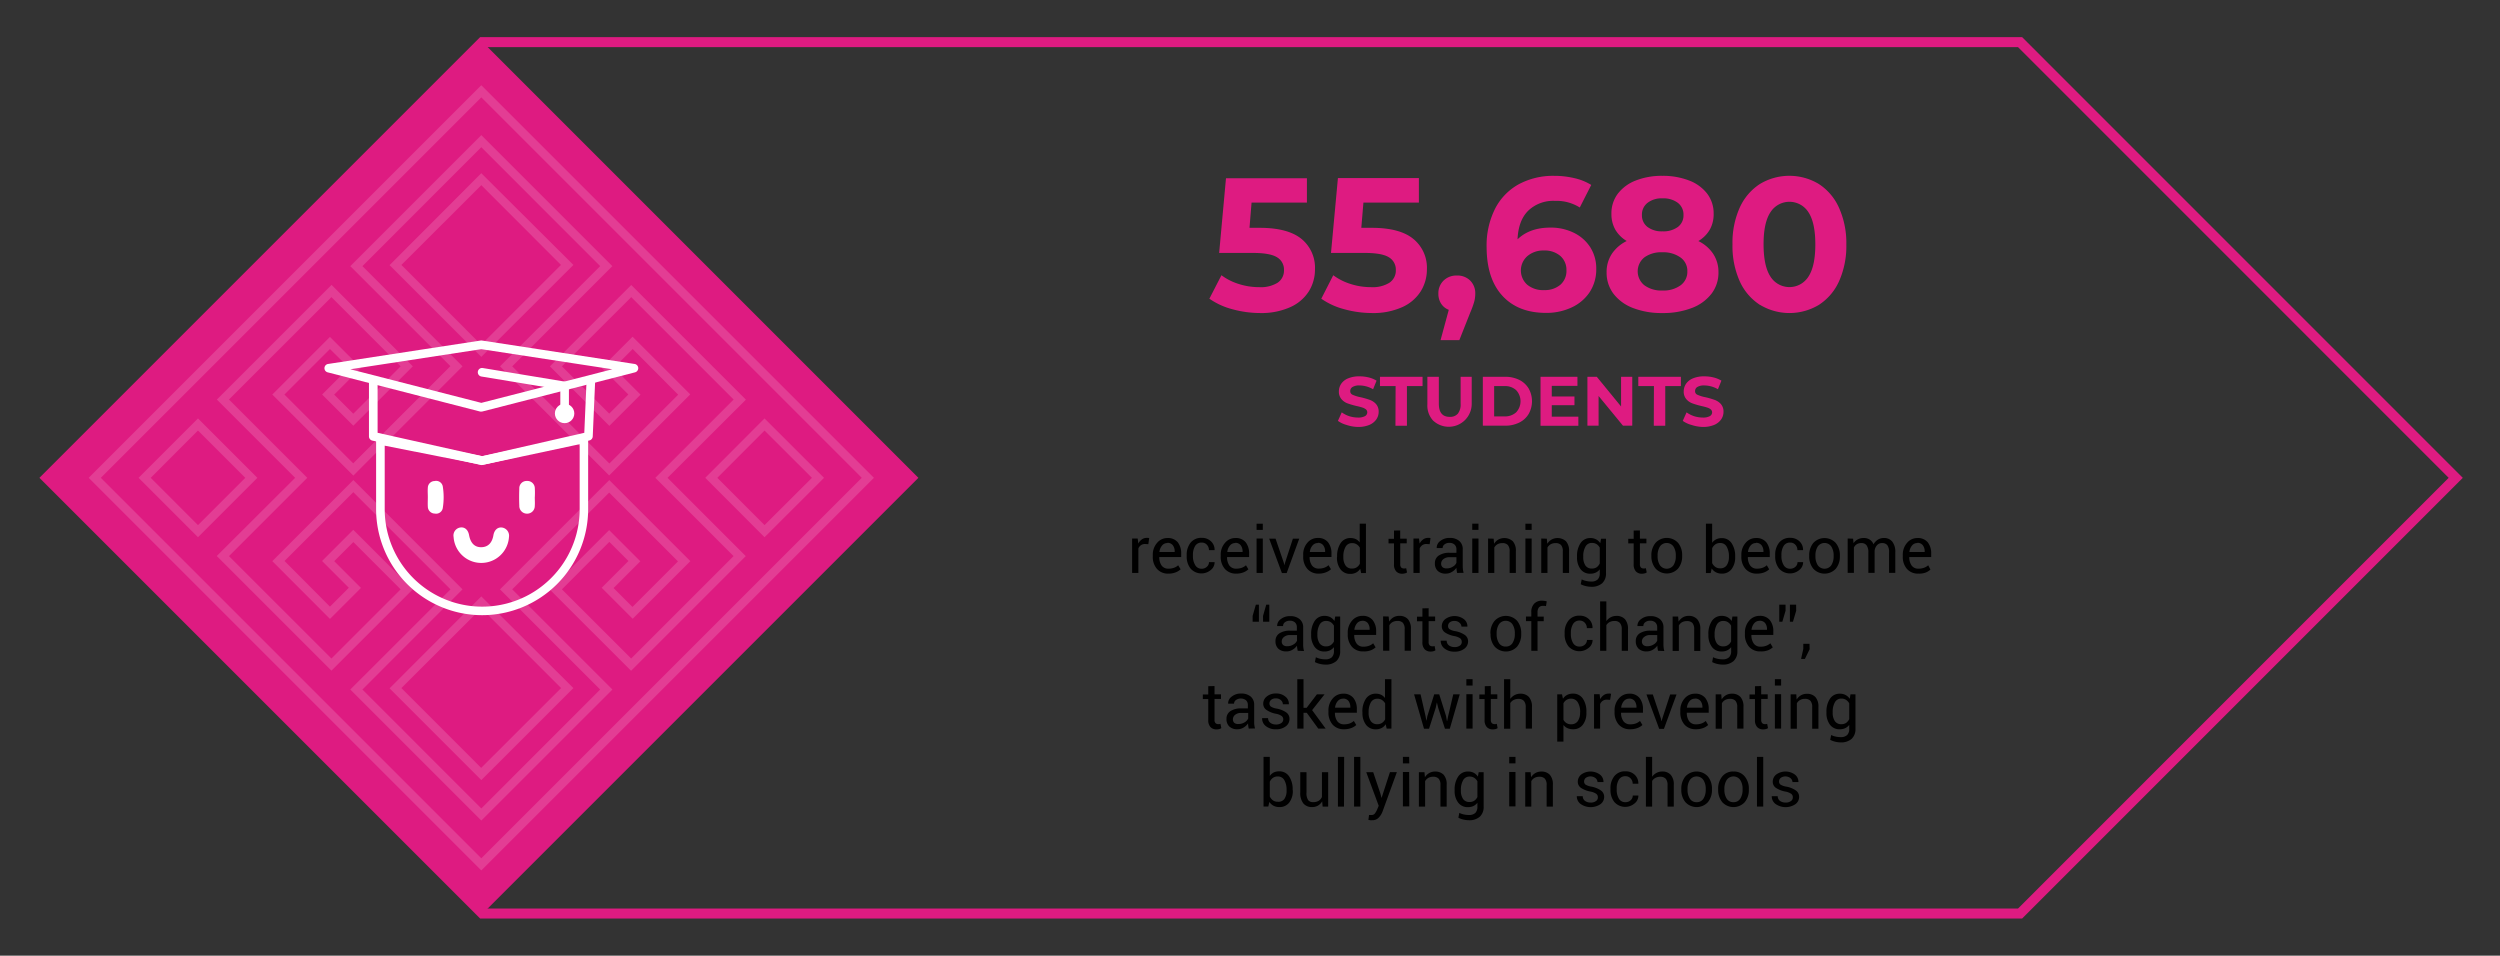<svg id="Layer_1" data-name="Layer 1" xmlns="http://www.w3.org/2000/svg" viewBox="0 0 654 250"><rect x="0" y="0" width="654" height="250" fill="#333333" stroke="none"/><defs><style>.cls-1{fill:none;stroke:#de1b81;stroke-miterlimit:10;stroke-width:2.61px;}.cls-2{fill:#de1b81;}.cls-3{opacity:0.15;}.cls-4{fill:#fff;}</style></defs><polygon class="cls-1" points="12.16 125 126.14 238.98 528.45 238.98 642.42 125 528.45 11.02 126.14 11.02 12.16 125"/><path class="cls-2" d="M352.24,111.16A7,7,0,0,1,350,110.1l1-2.23a7.11,7.11,0,0,0,1.95,1,7.47,7.47,0,0,0,2.27.36,3.6,3.6,0,0,0,1.86-.37,1.14,1.14,0,0,0,.6-1,1,1,0,0,0-.35-.76,2.7,2.7,0,0,0-.91-.48c-.38-.12-.88-.26-1.51-.4a21.06,21.06,0,0,1-2.4-.7,3.83,3.83,0,0,1-1.59-1.11,3,3,0,0,1-.67-2,3.6,3.6,0,0,1,.6-2,4,4,0,0,1,1.82-1.43,7.48,7.48,0,0,1,3-.53,10.09,10.09,0,0,1,2.39.29,7.46,7.46,0,0,1,2.05.84l-.91,2.25a7.19,7.19,0,0,0-3.55-1,3.32,3.32,0,0,0-1.84.41,1.23,1.23,0,0,0-.59,1.06,1,1,0,0,0,.69,1,9.67,9.67,0,0,0,2.09.63,20.82,20.82,0,0,1,2.39.7,4,4,0,0,1,1.6,1.09,3,3,0,0,1,.67,2,3.48,3.48,0,0,1-.62,2,4.16,4.16,0,0,1-1.83,1.44,7.56,7.56,0,0,1-3,.53A10.23,10.23,0,0,1,352.24,111.16Z"/><path class="cls-2" d="M365.09,101H361V98.57h11.14V101h-4.09v10.38h-3Z"/><path class="cls-2" d="M374.93,110.06a5.82,5.82,0,0,1-1.53-4.33V98.57h3v7.05q0,3.43,2.85,3.43a2.64,2.64,0,0,0,2.12-.83,3.85,3.85,0,0,0,.73-2.6V98.57H385v7.16a6,6,0,0,1-10.06,4.33Z"/><path class="cls-2" d="M387.91,98.57h5.81a8.16,8.16,0,0,1,3.68.79,5.93,5.93,0,0,1,2.48,2.24,6.79,6.79,0,0,1,0,6.72,5.86,5.86,0,0,1-2.48,2.24,8.17,8.17,0,0,1-3.68.8h-5.81Zm5.66,10.36a4.31,4.31,0,0,0,3.06-1.07,4.25,4.25,0,0,0,0-5.79,4.26,4.26,0,0,0-3.06-1.07h-2.7v7.93Z"/><path class="cls-2" d="M412.9,109v2.38H403V98.57h9.66v2.37h-6.72v2.78h5.94V106h-5.94v3Z"/><path class="cls-2" d="M427,98.57v12.79h-2.43l-6.38-7.77v7.77h-2.92V98.57h2.45l6.35,7.76V98.57Z"/><path class="cls-2" d="M432.67,101h-4.09V98.57h11.14V101h-4.09v10.38h-3Z"/><path class="cls-2" d="M442.49,111.16a7,7,0,0,1-2.28-1.06l1-2.23a7.11,7.11,0,0,0,1.95,1,7.47,7.47,0,0,0,2.27.36,3.6,3.6,0,0,0,1.86-.37,1.14,1.14,0,0,0,.6-1,1,1,0,0,0-.35-.76,2.7,2.7,0,0,0-.91-.48c-.38-.12-.88-.26-1.51-.4a20.23,20.23,0,0,1-2.39-.7,3.8,3.8,0,0,1-1.6-1.11,3,3,0,0,1-.67-2,3.6,3.6,0,0,1,.6-2,4,4,0,0,1,1.82-1.43,7.48,7.48,0,0,1,3-.53,10.09,10.09,0,0,1,2.39.29,7.46,7.46,0,0,1,2.05.84l-.91,2.25a7.19,7.19,0,0,0-3.55-1,3.32,3.32,0,0,0-1.84.41,1.23,1.23,0,0,0-.59,1.06,1,1,0,0,0,.69,1,9.67,9.67,0,0,0,2.09.63,20.82,20.82,0,0,1,2.39.7,4,4,0,0,1,1.6,1.09,3,3,0,0,1,.67,2,3.48,3.48,0,0,1-.62,2,4.16,4.16,0,0,1-1.83,1.44,7.56,7.56,0,0,1-3,.53A10.23,10.23,0,0,1,442.49,111.16Z"/><path class="cls-2" d="M340.53,62.55A9.72,9.72,0,0,1,344,70.39a10.87,10.87,0,0,1-1.58,5.78,11.1,11.1,0,0,1-4.84,4.16,18.39,18.39,0,0,1-8,1.56,27.46,27.46,0,0,1-7.21-1,18.83,18.83,0,0,1-6-2.75L319.53,72a15,15,0,0,0,4.56,2.3,17.32,17.32,0,0,0,5.31.82A8.36,8.36,0,0,0,334.16,74a3.81,3.81,0,0,0,1.73-3.32,3.72,3.72,0,0,0-1.81-3.37q-1.81-1.14-6.27-1.14h-8.88l1.79-19.54h21.17V53H327.41l-.54,6.6h2.82Q337,59.63,340.53,62.55Z"/><path class="cls-2" d="M369.79,62.55a9.72,9.72,0,0,1,3.49,7.84,10.88,10.88,0,0,1-1.59,5.78,11.07,11.07,0,0,1-4.83,4.16,18.45,18.45,0,0,1-8,1.56,27.41,27.41,0,0,1-7.21-1,18.64,18.64,0,0,1-6-2.75L348.78,72a15.22,15.22,0,0,0,4.57,2.3,17.21,17.21,0,0,0,5.3.82A8.32,8.32,0,0,0,363.41,74a3.8,3.8,0,0,0,1.74-3.32,3.74,3.74,0,0,0-1.81-3.37q-1.81-1.14-6.28-1.14h-8.87L350,46.59h21.18V53H356.67l-.55,6.6H359Q366.29,59.63,369.79,62.55Z"/><path class="cls-2" d="M384.59,73.39a4.64,4.64,0,0,1,1.34,3.45,8.39,8.39,0,0,1-.25,2,23.88,23.88,0,0,1-1.09,3l-2.83,7.14h-4.91L379,81.05a4.13,4.13,0,0,1-2-1.61,4.68,4.68,0,0,1-.72-2.6,4.59,4.59,0,0,1,1.37-3.45,4.75,4.75,0,0,1,3.45-1.31A4.68,4.68,0,0,1,384.59,73.39Z"/><path class="cls-2" d="M411.66,60.87A10.61,10.61,0,0,1,416,64.66a10.3,10.3,0,0,1,1.58,5.68,10.85,10.85,0,0,1-1.73,6.1,11.35,11.35,0,0,1-4.74,4,15.48,15.48,0,0,1-6.67,1.41q-7.29,0-11.4-4.46T388.9,64.69a21.33,21.33,0,0,1,2.23-10.12,15.21,15.21,0,0,1,6.23-6.4A19,19,0,0,1,406.6,46a22.62,22.62,0,0,1,5.33.62,14.37,14.37,0,0,1,4.34,1.76l-3,5.9a11.46,11.46,0,0,0-6.5-1.73,9.45,9.45,0,0,0-7,2.58c-1.72,1.72-2.64,4.21-2.78,7.48,2.05-2,4.91-3.07,8.58-3.07A13.57,13.57,0,0,1,411.66,60.87Zm-3.49,13.64a4.75,4.75,0,0,0,1.61-3.77,4.82,4.82,0,0,0-1.61-3.8,6.3,6.3,0,0,0-4.29-1.41A6.38,6.38,0,0,0,399.56,67a5,5,0,0,0-.05,7.47A6.52,6.52,0,0,0,404,75.89,6.24,6.24,0,0,0,408.17,74.51Z"/><path class="cls-2" d="M448.18,66.42a8.6,8.6,0,0,1,1.37,4.81,9,9,0,0,1-1.84,5.63,11.68,11.68,0,0,1-5.15,3.72,20.76,20.76,0,0,1-7.69,1.31,20.52,20.52,0,0,1-7.66-1.31,11.55,11.55,0,0,1-5.11-3.72,9.07,9.07,0,0,1-1.81-5.63,8.59,8.59,0,0,1,1.36-4.81,9.88,9.88,0,0,1,3.9-3.37,8.47,8.47,0,0,1-3-3,8.21,8.21,0,0,1-1-4.14,8.45,8.45,0,0,1,1.69-5.26,10.76,10.76,0,0,1,4.71-3.44A18.48,18.48,0,0,1,434.87,46a18.91,18.91,0,0,1,7,1.22,10.77,10.77,0,0,1,4.73,3.44,8.51,8.51,0,0,1,1.69,5.26,8.21,8.21,0,0,1-1,4.14,8.38,8.38,0,0,1-3,3A9.8,9.8,0,0,1,448.18,66.42Zm-8.53,8.21A4.35,4.35,0,0,0,441.41,71a4.29,4.29,0,0,0-1.76-3.62A7.65,7.65,0,0,0,434.87,66a7.47,7.47,0,0,0-4.71,1.34,4.68,4.68,0,0,0,0,7.28A7.47,7.47,0,0,0,434.87,76,7.59,7.59,0,0,0,439.65,74.63ZM431,53.06a3.86,3.86,0,0,0-1.47,3.2A3.76,3.76,0,0,0,431,59.38a6.16,6.16,0,0,0,3.92,1.14,6.39,6.39,0,0,0,4-1.14,3.72,3.72,0,0,0,1.48-3.12,3.84,3.84,0,0,0-1.48-3.2,6.27,6.27,0,0,0-4-1.17A6,6,0,0,0,431,53.06Z"/><path class="cls-2" d="M460.41,79.76a14.37,14.37,0,0,1-5.29-6.17,22.48,22.48,0,0,1-1.9-9.65,22.43,22.43,0,0,1,1.9-9.64,14.4,14.4,0,0,1,5.29-6.18,14.93,14.93,0,0,1,15.37,0,14.31,14.31,0,0,1,5.28,6.18A22.43,22.43,0,0,1,483,63.94a22.48,22.48,0,0,1-1.91,9.65,14.28,14.28,0,0,1-5.28,6.17,14.93,14.93,0,0,1-15.37,0Zm12.67-7.39c1.2-1.81,1.81-4.62,1.81-8.43s-.61-6.61-1.81-8.43a5.88,5.88,0,0,0-9.92,0q-1.82,2.73-1.81,8.43t1.81,8.43a5.87,5.87,0,0,0,9.92,0Z"/><path d="M300.4,142.36l-.83-.05a1.82,1.82,0,0,0-1.09.31,1.9,1.9,0,0,0-.68.86v6.4h-1.64v-9h1.46l.16,1.31a3.07,3.07,0,0,1,.94-1.09,2.19,2.19,0,0,1,1.29-.39,2.07,2.07,0,0,1,.35,0l.27.06Z"/><path d="M305.66,150.06a3.8,3.8,0,0,1-3-1.24,4.7,4.7,0,0,1-1.09-3.25v-.36a4.65,4.65,0,0,1,1.12-3.19,3.47,3.47,0,0,1,2.72-1.27,3.28,3.28,0,0,1,2.7,1.12,4.68,4.68,0,0,1,.89,3v.86h-5.73l0,0a3.75,3.75,0,0,0,.59,2.19,2.1,2.1,0,0,0,1.83.84,4,4,0,0,0,1.45-.24,3,3,0,0,0,1.07-.65l.64,1.06a4,4,0,0,1-1.27.79A5,5,0,0,1,305.66,150.06Zm-.26-8a1.76,1.76,0,0,0-1.41.66,3.12,3.12,0,0,0-.69,1.68l0,0h4v-.13a2.59,2.59,0,0,0-.48-1.61A1.72,1.72,0,0,0,305.4,142Z"/><path d="M314.39,148.78a1.91,1.91,0,0,0,1.31-.5,1.58,1.58,0,0,0,.57-1.23h1.47l0,0a2.58,2.58,0,0,1-1,2.06,3.79,3.79,0,0,1-5.3-.39,5,5,0,0,1-1-3.2v-.34a5,5,0,0,1,1-3.19,3.53,3.53,0,0,1,2.92-1.29,3.37,3.37,0,0,1,2.45.93,3,3,0,0,1,.93,2.28l0,0h-1.48a2,2,0,0,0-.54-1.4,1.75,1.75,0,0,0-1.34-.57,1.9,1.9,0,0,0-1.76.93,4.42,4.42,0,0,0-.55,2.26v.34a4.38,4.38,0,0,0,.55,2.28A1.87,1.87,0,0,0,314.39,148.78Z"/><path d="M323.42,150.06a3.83,3.83,0,0,1-3-1.24,4.74,4.74,0,0,1-1.08-3.25v-.36a4.6,4.6,0,0,1,1.12-3.19,3.47,3.47,0,0,1,2.72-1.27,3.28,3.28,0,0,1,2.7,1.12,4.68,4.68,0,0,1,.89,3v.86H321l0,0a3.75,3.75,0,0,0,.59,2.19,2.1,2.1,0,0,0,1.83.84,4,4,0,0,0,1.45-.24,3,3,0,0,0,1.07-.65l.64,1.06a4,4,0,0,1-1.27.79A5,5,0,0,1,323.42,150.06Zm-.26-8a1.76,1.76,0,0,0-1.41.66,3.12,3.12,0,0,0-.69,1.68l0,0h4v-.13a2.59,2.59,0,0,0-.48-1.61A1.72,1.72,0,0,0,323.16,142Z"/><path d="M330.35,138.62h-1.63V137h1.63Zm0,11.26h-1.63v-9h1.63Z"/><path d="M335.85,147.24l.14.63H336l.16-.63,2.06-6.32h1.66l-3.29,9h-1.24l-3.33-9h1.67Z"/><path d="M345,150.06a3.81,3.81,0,0,1-3-1.24,4.74,4.74,0,0,1-1.08-3.25v-.36A4.6,4.6,0,0,1,342,142a3.47,3.47,0,0,1,2.72-1.27,3.26,3.26,0,0,1,2.69,1.12,4.62,4.62,0,0,1,.9,3v.86H342.6l0,0a3.68,3.68,0,0,0,.59,2.19,2.09,2.09,0,0,0,1.82.84,4.06,4.06,0,0,0,1.46-.24,3.14,3.14,0,0,0,1.07-.65l.64,1.06a4,4,0,0,1-1.27.79A5.1,5.1,0,0,1,345,150.06Zm-.25-8a1.76,1.76,0,0,0-1.41.66,3,3,0,0,0-.69,1.68l0,0h4v-.13a2.59,2.59,0,0,0-.48-1.61A1.72,1.72,0,0,0,344.74,142Z"/><path d="M349.79,145.57a6,6,0,0,1,.92-3.49,3,3,0,0,1,2.59-1.33,3.27,3.27,0,0,1,1.4.29,3,3,0,0,1,1,.85V137h1.63v12.92h-1.25l-.25-1.13a2.86,2.86,0,0,1-1.08,1,3.16,3.16,0,0,1-1.5.34,3.08,3.08,0,0,1-2.57-1.19,5,5,0,0,1-.93-3.13Zm1.63.17a3.77,3.77,0,0,0,.56,2.17,1.92,1.92,0,0,0,1.72.82,2.19,2.19,0,0,0,1.23-.33,2.47,2.47,0,0,0,.81-.93v-4.18a2.4,2.4,0,0,0-.82-.88,2.11,2.11,0,0,0-1.2-.33,1.86,1.86,0,0,0-1.74,1,5,5,0,0,0-.56,2.52Z"/><path d="M366.29,138.76v2.16H368v1.21h-1.7v5.44a1.24,1.24,0,0,0,.26.89,1,1,0,0,0,.69.25l.32,0,.29-.08.22,1.12a1.36,1.36,0,0,1-.54.24,2.82,2.82,0,0,1-.7.1,2.11,2.11,0,0,1-1.58-.6,2.6,2.6,0,0,1-.59-1.89v-5.44h-1.43v-1.21h1.43v-2.16Z"/><path d="M374,142.36l-.84-.05a1.84,1.84,0,0,0-1.09.31,2,2,0,0,0-.68.86v6.4h-1.63v-9h1.45l.16,1.31a3.17,3.17,0,0,1,.94-1.09,2.19,2.19,0,0,1,1.29-.39,2,2,0,0,1,.35,0l.27.06Z"/><path d="M381.18,149.88c-.05-.27-.09-.51-.12-.71a4.48,4.48,0,0,1-.06-.63,3.76,3.76,0,0,1-1.19,1.08,3,3,0,0,1-1.57.44,2.93,2.93,0,0,1-2.14-.72,2.64,2.64,0,0,1-.73-2,2.31,2.31,0,0,1,1-2,4.79,4.79,0,0,1,2.82-.73H381v-.89a1.63,1.63,0,0,0-.48-1.24,1.87,1.87,0,0,0-1.36-.46,1.92,1.92,0,0,0-1.28.4,1.17,1.17,0,0,0-.49.95h-1.55l0-.05a2.16,2.16,0,0,1,.92-1.78,3.76,3.76,0,0,1,2.51-.82,3.7,3.7,0,0,1,2.46.78,2.75,2.75,0,0,1,.92,2.23v4.32a9,9,0,0,0,.05.92,5.31,5.31,0,0,0,.19.88Zm-2.7-1.19a2.82,2.82,0,0,0,1.59-.46,2.11,2.11,0,0,0,.93-1v-1.46h-1.83a2.39,2.39,0,0,0-1.58.5,1.5,1.5,0,0,0-.59,1.17,1.22,1.22,0,0,0,.37.94A1.59,1.59,0,0,0,378.48,148.69Z"/><path d="M386.77,138.62h-1.63V137h1.63Zm0,11.26h-1.63v-9h1.63Z"/><path d="M390.74,140.92l.11,1.33a3.27,3.27,0,0,1,1.12-1.1,3.31,3.31,0,0,1,3.79.45,3.73,3.73,0,0,1,.79,2.62v5.66h-1.63v-5.62a2.43,2.43,0,0,0-.47-1.68,1.84,1.84,0,0,0-1.43-.5,2.55,2.55,0,0,0-1.28.3,2.19,2.19,0,0,0-.83.85v6.65h-1.63v-9Z"/><path d="M400.68,138.62h-1.63V137h1.63Zm0,11.26h-1.63v-9h1.63Z"/><path d="M404.65,140.92l.12,1.33a3.27,3.27,0,0,1,1.12-1.1,3.29,3.29,0,0,1,3.78.45,3.73,3.73,0,0,1,.8,2.62v5.66h-1.64v-5.62a2.43,2.43,0,0,0-.46-1.68,1.86,1.86,0,0,0-1.43-.5,2.53,2.53,0,0,0-1.28.3,2.28,2.28,0,0,0-.84.85v6.65h-1.63v-9Z"/><path d="M412.55,145.57a6,6,0,0,1,.92-3.49,3,3,0,0,1,2.58-1.33,3.13,3.13,0,0,1,1.5.35,3,3,0,0,1,1.08,1l.2-1.17h1.3v9a3.42,3.42,0,0,1-1,2.65,4.14,4.14,0,0,1-2.89.92,6,6,0,0,1-1.4-.18,5.67,5.67,0,0,1-1.32-.48l.25-1.27a4.6,4.6,0,0,0,1.14.4,5.4,5.4,0,0,0,1.31.16,2.34,2.34,0,0,0,1.74-.55,2.25,2.25,0,0,0,.54-1.65v-1a2.89,2.89,0,0,1-1.05.86,3.33,3.33,0,0,1-1.42.29,3.06,3.06,0,0,1-2.56-1.19,5,5,0,0,1-.92-3.13Zm1.63.17a3.82,3.82,0,0,0,.55,2.17,1.92,1.92,0,0,0,1.72.82,2.17,2.17,0,0,0,1.23-.33,2.55,2.55,0,0,0,.82-1v-4.13a2.58,2.58,0,0,0-.82-.91,2.18,2.18,0,0,0-1.22-.33,1.84,1.84,0,0,0-1.72,1,4.9,4.9,0,0,0-.56,2.52Z"/><path d="M429,138.76v2.16h1.7v1.21H429v5.44a1.24,1.24,0,0,0,.26.89,1,1,0,0,0,.7.25l.31,0,.29-.08.22,1.12a1.38,1.38,0,0,1-.53.24,3,3,0,0,1-.71.1,2.11,2.11,0,0,1-1.58-.6,2.64,2.64,0,0,1-.59-1.89v-5.44h-1.42v-1.21h1.42v-2.16Z"/><path d="M432,145.32A5,5,0,0,1,433.1,142a4,4,0,0,1,5.87,0,4.91,4.91,0,0,1,1.08,3.28v.18a4.94,4.94,0,0,1-1.07,3.28,4,4,0,0,1-5.87,0A4.93,4.93,0,0,1,432,145.5Zm1.63.18a4.25,4.25,0,0,0,.6,2.35,2.17,2.17,0,0,0,3.56,0,4.25,4.25,0,0,0,.6-2.35v-.18a4.21,4.21,0,0,0-.61-2.35,2.16,2.16,0,0,0-3.55,0,4.29,4.29,0,0,0-.6,2.35Z"/><path d="M453.92,145.74a5,5,0,0,1-.93,3.13,3.09,3.09,0,0,1-2.56,1.19,3.21,3.21,0,0,1-1.56-.36,2.85,2.85,0,0,1-1.09-1l-.26,1.22h-1.25V137h1.63v5a2.78,2.78,0,0,1,1.05-.91,3.18,3.18,0,0,1,1.46-.32,3,3,0,0,1,2.58,1.33,6,6,0,0,1,.93,3.49Zm-1.63-.17a5,5,0,0,0-.57-2.52,1.86,1.86,0,0,0-1.72-1,2.13,2.13,0,0,0-1.28.37,2.51,2.51,0,0,0-.82,1v3.88a2.7,2.7,0,0,0,.82,1,2.12,2.12,0,0,0,1.29.37,1.94,1.94,0,0,0,1.72-.82,3.82,3.82,0,0,0,.56-2.17Z"/><path d="M459.62,150.06a3.8,3.8,0,0,1-3-1.24,4.74,4.74,0,0,1-1.08-3.25v-.36a4.64,4.64,0,0,1,1.11-3.19,3.47,3.47,0,0,1,2.72-1.27,3.28,3.28,0,0,1,2.7,1.12,4.62,4.62,0,0,1,.9,3v.86h-5.73l0,0a3.68,3.68,0,0,0,.6,2.19,2.08,2.08,0,0,0,1.82.84,4,4,0,0,0,1.45-.24,3.09,3.09,0,0,0,1.08-.65l.63,1.06a4.06,4.06,0,0,1-1.26.79A5.14,5.14,0,0,1,459.62,150.06Zm-.26-8a1.76,1.76,0,0,0-1.41.66,3.11,3.11,0,0,0-.68,1.68v0h4.05v-.13a2.59,2.59,0,0,0-.48-1.61A1.75,1.75,0,0,0,459.36,142Z"/><path d="M468.35,148.78a2,2,0,0,0,1.32-.5,1.6,1.6,0,0,0,.56-1.23h1.47l0,0a2.6,2.6,0,0,1-1,2.06,3.8,3.8,0,0,1-5.31-.39,5,5,0,0,1-1-3.2v-.34a4.93,4.93,0,0,1,1-3.19,3.52,3.52,0,0,1,2.91-1.29,3.39,3.39,0,0,1,2.46.93,3,3,0,0,1,.92,2.28l0,0h-1.48a2,2,0,0,0-.53-1.4,1.78,1.78,0,0,0-1.35-.57,1.89,1.89,0,0,0-1.75.93,4.33,4.33,0,0,0-.55,2.26v.34a4.47,4.47,0,0,0,.54,2.28A1.88,1.88,0,0,0,468.35,148.78Z"/><path d="M473.29,145.32a5,5,0,0,1,1.07-3.28,4,4,0,0,1,5.87,0,4.91,4.91,0,0,1,1.08,3.28v.18a4.94,4.94,0,0,1-1.07,3.28,4,4,0,0,1-5.87,0,4.93,4.93,0,0,1-1.08-3.28Zm1.63.18a4.25,4.25,0,0,0,.6,2.35,2.17,2.17,0,0,0,3.56,0,4.25,4.25,0,0,0,.6-2.35v-.18a4.21,4.21,0,0,0-.61-2.35,2.16,2.16,0,0,0-3.55,0,4.29,4.29,0,0,0-.6,2.35Z"/><path d="M484.77,140.92l.11,1.18a3,3,0,0,1,1.12-1,3.28,3.28,0,0,1,1.57-.36,2.77,2.77,0,0,1,1.54.42,2.54,2.54,0,0,1,1,1.24,3.35,3.35,0,0,1,1.12-1.21,2.9,2.9,0,0,1,1.62-.45,2.7,2.7,0,0,1,2.16.94,4.3,4.3,0,0,1,.8,2.83v5.36h-1.63v-5.37a3,3,0,0,0-.46-1.88,1.65,1.65,0,0,0-1.36-.55,1.71,1.71,0,0,0-1.35.58,2.49,2.49,0,0,0-.61,1.47v5.75h-1.64v-5.37a3,3,0,0,0-.47-1.85,1.61,1.61,0,0,0-1.34-.58,2.2,2.2,0,0,0-1.23.31,2,2,0,0,0-.74.86v6.63h-1.63v-9Z"/><path d="M501.85,150.06a3.8,3.8,0,0,1-3-1.24,4.74,4.74,0,0,1-1.08-3.25v-.36a4.64,4.64,0,0,1,1.11-3.19,3.47,3.47,0,0,1,2.72-1.27,3.28,3.28,0,0,1,2.7,1.12,4.62,4.62,0,0,1,.9,3v.86h-5.73l0,0a3.68,3.68,0,0,0,.6,2.19,2.07,2.07,0,0,0,1.82.84,4,4,0,0,0,1.45-.24,3.09,3.09,0,0,0,1.08-.65L505,149a4.06,4.06,0,0,1-1.26.79A5.14,5.14,0,0,1,501.85,150.06Zm-.26-8a1.76,1.76,0,0,0-1.41.66,3.11,3.11,0,0,0-.68,1.68v0h4v-.13a2.59,2.59,0,0,0-.48-1.61A1.72,1.72,0,0,0,501.59,142Z"/><path d="M327.69,161.12l.84-2.94h.8v4.46h-1.64Zm2.72,0,.84-2.94h.8v4.46h-1.63Z"/><path d="M339.48,170.24c-.05-.27-.1-.51-.13-.72a4.21,4.21,0,0,1-.05-.62,3.76,3.76,0,0,1-1.19,1.08,3,3,0,0,1-1.58.43,3,3,0,0,1-2.13-.71,2.64,2.64,0,0,1-.73-2,2.32,2.32,0,0,1,1-2,4.87,4.87,0,0,1,2.82-.72h1.77v-.89a1.66,1.66,0,0,0-.48-1.25,1.91,1.91,0,0,0-1.36-.46,2,2,0,0,0-1.28.4,1.2,1.2,0,0,0-.49,1h-1.55l0,0a2.15,2.15,0,0,1,.92-1.79,3.78,3.78,0,0,1,2.51-.81,3.67,3.67,0,0,1,2.45.78,2.73,2.73,0,0,1,.93,2.23v4.31c0,.32,0,.63.05.93a4.44,4.44,0,0,0,.18.88Zm-2.71-1.19a2.93,2.93,0,0,0,1.6-.46,2.11,2.11,0,0,0,.93-1v-1.46h-1.83a2.34,2.34,0,0,0-1.58.5,1.49,1.49,0,0,0-.59,1.16,1.23,1.23,0,0,0,.37.95A1.58,1.58,0,0,0,336.77,169.05Z"/><path d="M343,165.92a6,6,0,0,1,.92-3.48,3,3,0,0,1,2.58-1.33,3.25,3.25,0,0,1,1.5.34,3.11,3.11,0,0,1,1.09,1l.2-1.16h1.3v9a3.46,3.46,0,0,1-1,2.65,4.17,4.17,0,0,1-2.9.92,6,6,0,0,1-1.39-.18,5.67,5.67,0,0,1-1.32-.48l.25-1.27a4.79,4.79,0,0,0,1.13.4,6.07,6.07,0,0,0,1.32.15,2.38,2.38,0,0,0,1.73-.54,2.25,2.25,0,0,0,.55-1.65v-1a2.87,2.87,0,0,1-1.06.85,3.15,3.15,0,0,1-1.41.29,3.05,3.05,0,0,1-2.57-1.19,5,5,0,0,1-.92-3.12Zm1.63.18a3.82,3.82,0,0,0,.56,2.17,1.94,1.94,0,0,0,1.71.82,2.15,2.15,0,0,0,1.24-.34,2.57,2.57,0,0,0,.82-.95v-4.12a2.67,2.67,0,0,0-.82-.91,2.2,2.2,0,0,0-1.22-.33,1.85,1.85,0,0,0-1.73,1,5,5,0,0,0-.56,2.51Z"/><path d="M356.65,170.41a3.8,3.8,0,0,1-3-1.23,4.76,4.76,0,0,1-1.08-3.25v-.36a4.64,4.64,0,0,1,1.12-3.2,3.48,3.48,0,0,1,2.72-1.26,3.24,3.24,0,0,1,2.69,1.12,4.59,4.59,0,0,1,.9,3v.86h-5.73l0,.05a3.68,3.68,0,0,0,.6,2.19,2.09,2.09,0,0,0,1.82.84,4.1,4.1,0,0,0,1.46-.24,3.3,3.3,0,0,0,1.07-.65l.64,1.06a3.92,3.92,0,0,1-1.27.78A4.94,4.94,0,0,1,356.65,170.41Zm-.25-8a1.8,1.8,0,0,0-1.42.66,3.11,3.11,0,0,0-.68,1.69l0,0h4v-.13a2.64,2.64,0,0,0-.48-1.62A1.76,1.76,0,0,0,356.4,162.39Z"/><path d="M363.28,161.28l.12,1.33a3.3,3.3,0,0,1,1.12-1.11,3,3,0,0,1,1.53-.39,2.92,2.92,0,0,1,2.25.85,3.73,3.73,0,0,1,.79,2.62v5.66h-1.63v-5.63a2.39,2.39,0,0,0-.47-1.68,1.85,1.85,0,0,0-1.42-.49,2.53,2.53,0,0,0-1.28.3,2.21,2.21,0,0,0-.84.85v6.65h-1.63v-9Z"/><path d="M373.73,159.11v2.17h1.7v1.21h-1.7v5.44a1.22,1.22,0,0,0,.26.88.94.94,0,0,0,.7.26,1.25,1.25,0,0,0,.31,0l.29-.07.22,1.11a1.51,1.51,0,0,1-.54.25,2.8,2.8,0,0,1-.7.09,2.11,2.11,0,0,1-1.58-.6,2.61,2.61,0,0,1-.59-1.88v-5.44h-1.42v-1.21h1.42v-2.17Z"/><path d="M382.39,167.83A1.1,1.1,0,0,0,382,167a4,4,0,0,0-1.55-.6,6.43,6.43,0,0,1-2.44-.95,1.93,1.93,0,0,1-.84-1.64,2.36,2.36,0,0,1,.93-1.87,4.1,4.1,0,0,1,4.88.05,2.37,2.37,0,0,1,.9,1.93v0h-1.56a1.39,1.39,0,0,0-.51-1,1.81,1.81,0,0,0-1.29-.48,1.88,1.88,0,0,0-1.29.39,1.23,1.23,0,0,0-.42.93,1,1,0,0,0,.37.82,3.9,3.9,0,0,0,1.52.53,6.31,6.31,0,0,1,2.5,1,2,2,0,0,1,.85,1.66,2.36,2.36,0,0,1-1,1.95,4,4,0,0,1-2.53.75,4,4,0,0,1-2.7-.87,2.47,2.47,0,0,1-.93-2v0h1.56a1.52,1.52,0,0,0,.65,1.28,2.53,2.53,0,0,0,1.41.4,2.3,2.3,0,0,0,1.37-.37A1.13,1.13,0,0,0,382.39,167.83Z"/><path d="M389.89,165.68A4.92,4.92,0,0,1,391,162.4a4,4,0,0,1,5.87,0,4.94,4.94,0,0,1,1.08,3.29v.18a5,5,0,0,1-1.07,3.28,4,4,0,0,1-5.87,0,4.88,4.88,0,0,1-1.08-3.27Zm1.63.18a4.25,4.25,0,0,0,.6,2.35,2,2,0,0,0,1.78.93,2,2,0,0,0,1.78-.93,4.25,4.25,0,0,0,.6-2.35v-.18a4.19,4.19,0,0,0-.61-2.35,2.15,2.15,0,0,0-3.55,0,4.27,4.27,0,0,0-.6,2.35Z"/><path d="M400.59,170.24v-7.75h-1.4v-1.21h1.4v-1.14a3.07,3.07,0,0,1,.75-2.21,2.72,2.72,0,0,1,2.09-.79,3.66,3.66,0,0,1,.57.05c.19,0,.4.07.63.13l-.2,1.24-.36-.06a3.17,3.17,0,0,0-.44,0,1.29,1.29,0,0,0-1.06.42,2,2,0,0,0-.35,1.24v1.14h1.62v1.21h-1.62v7.75Z"/><path d="M413.27,169.14a2,2,0,0,0,1.32-.5,1.62,1.62,0,0,0,.56-1.23h1.47l0,.05a2.57,2.57,0,0,1-1,2,3.81,3.81,0,0,1-5.31-.38,5,5,0,0,1-1-3.2v-.35a4.92,4.92,0,0,1,1-3.18,3.52,3.52,0,0,1,2.91-1.29,3.39,3.39,0,0,1,2.46.93,3,3,0,0,1,.92,2.28l0,.05h-1.48a2,2,0,0,0-.53-1.4,1.79,1.79,0,0,0-1.35-.58,1.89,1.89,0,0,0-1.75.94,4.31,4.31,0,0,0-.55,2.25v.35a4.47,4.47,0,0,0,.54,2.28A1.88,1.88,0,0,0,413.27,169.14Z"/><path d="M420.22,162.48a3.33,3.33,0,0,1,1.14-1,3.13,3.13,0,0,1,1.49-.36,2.93,2.93,0,0,1,2.24.86,3.82,3.82,0,0,1,.79,2.65v5.62h-1.63v-5.63a2.43,2.43,0,0,0-.47-1.64,1.79,1.79,0,0,0-1.42-.53,2.67,2.67,0,0,0-1.27.28,2.31,2.31,0,0,0-.87.8v6.72h-1.63V157.32h1.63Z"/><path d="M433.74,170.24c-.06-.27-.1-.51-.13-.72a4.21,4.21,0,0,1-.05-.62,3.87,3.87,0,0,1-1.19,1.08,3.05,3.05,0,0,1-1.58.43,2.94,2.94,0,0,1-2.13-.71,2.65,2.65,0,0,1-.74-2,2.34,2.34,0,0,1,1-2,4.91,4.91,0,0,1,2.82-.72h1.78v-.89a1.66,1.66,0,0,0-.48-1.25,1.94,1.94,0,0,0-1.36-.46,2,2,0,0,0-1.29.4,1.23,1.23,0,0,0-.49,1h-1.55v0a2.13,2.13,0,0,1,.91-1.79,3.81,3.81,0,0,1,2.52-.81,3.69,3.69,0,0,1,2.45.78,2.73,2.73,0,0,1,.93,2.23v4.31a7.06,7.06,0,0,0,.05.93,4.44,4.44,0,0,0,.18.88ZM431,169.05a3,3,0,0,0,1.6-.46,2.22,2.22,0,0,0,.93-1v-1.46h-1.84a2.31,2.31,0,0,0-1.57.5,1.47,1.47,0,0,0-.6,1.16,1.23,1.23,0,0,0,.38.95A1.56,1.56,0,0,0,431,169.05Z"/><path d="M439,161.28l.12,1.33a3.39,3.39,0,0,1,1.12-1.11,3,3,0,0,1,1.54-.39A2.9,2.9,0,0,1,444,162a3.73,3.73,0,0,1,.8,2.62v5.66H443.2v-5.63a2.44,2.44,0,0,0-.47-1.68,1.88,1.88,0,0,0-1.43-.49,2.55,2.55,0,0,0-1.28.3,2.12,2.12,0,0,0-.83.85v6.65h-1.63v-9Z"/><path d="M446.91,165.92a6,6,0,0,1,.92-3.48,3,3,0,0,1,2.58-1.33,3.25,3.25,0,0,1,1.5.34,3.11,3.11,0,0,1,1.09,1l.2-1.16h1.3v9a3.43,3.43,0,0,1-1,2.65,4.14,4.14,0,0,1-2.89.92,6,6,0,0,1-1.39-.18,5.67,5.67,0,0,1-1.32-.48l.24-1.27a5.05,5.05,0,0,0,1.14.4,6.07,6.07,0,0,0,1.32.15,2.38,2.38,0,0,0,1.73-.54,2.25,2.25,0,0,0,.54-1.65v-1a2.77,2.77,0,0,1-1.05.85,3.17,3.17,0,0,1-1.41.29,3.05,3.05,0,0,1-2.57-1.19,5,5,0,0,1-.92-3.12Zm1.63.18a3.82,3.82,0,0,0,.56,2.17,1.94,1.94,0,0,0,1.71.82,2.1,2.1,0,0,0,1.23-.34,2.4,2.4,0,0,0,.82-.95v-4.12a2.58,2.58,0,0,0-.82-.91,2.15,2.15,0,0,0-1.21-.33,1.85,1.85,0,0,0-1.73,1,5,5,0,0,0-.56,2.51Z"/><path d="M460.55,170.41a3.79,3.79,0,0,1-3-1.23,4.76,4.76,0,0,1-1.08-3.25v-.36a4.69,4.69,0,0,1,1.11-3.2,3.51,3.51,0,0,1,2.72-1.26,3.25,3.25,0,0,1,2.7,1.12,4.59,4.59,0,0,1,.9,3v.86h-5.73l0,.05a3.68,3.68,0,0,0,.6,2.19,2.08,2.08,0,0,0,1.82.84,4,4,0,0,0,1.45-.24,3.24,3.24,0,0,0,1.08-.65l.64,1.06a3.92,3.92,0,0,1-1.27.78A4.94,4.94,0,0,1,460.55,170.41Zm-.26-8a1.78,1.78,0,0,0-1.41.66,3.11,3.11,0,0,0-.68,1.69v0h4.05v-.13a2.64,2.64,0,0,0-.48-1.62A1.76,1.76,0,0,0,460.29,162.39Z"/><path d="M467.1,159.78l-.84,2.86h-.8v-4.46h1.64Zm2.78,0-.84,2.86h-.8v-4.46h1.63Z"/><path d="M473.4,169.84l-1.24,2.54h-1l.58-2.62v-1.35h1.63Z"/><path d="M317.72,179.47v2.16h1.69v1.21h-1.69v5.45a1.17,1.17,0,0,0,.26.88.94.94,0,0,0,.69.26,1.2,1.2,0,0,0,.31,0,1.3,1.3,0,0,0,.29-.08l.23,1.12a1.51,1.51,0,0,1-.54.25,2.88,2.88,0,0,1-.71.09,2.11,2.11,0,0,1-1.58-.6,2.61,2.61,0,0,1-.59-1.88v-5.45h-1.42v-1.21h1.42v-2.16Z"/><path d="M326.67,190.6c-.06-.27-.1-.51-.13-.72a4.46,4.46,0,0,1-.05-.63,3.78,3.78,0,0,1-1.19,1.09,3,3,0,0,1-1.58.43,2.92,2.92,0,0,1-2.13-.72,2.61,2.61,0,0,1-.74-2,2.3,2.3,0,0,1,1-2,4.86,4.86,0,0,1,2.82-.73h1.77v-.88a1.65,1.65,0,0,0-.48-1.25,2.24,2.24,0,0,0-2.64-.06,1.17,1.17,0,0,0-.49.95l-1.55,0,0-.05a2.15,2.15,0,0,1,.92-1.79,3.77,3.77,0,0,1,2.51-.81,3.72,3.72,0,0,1,2.45.77,2.74,2.74,0,0,1,.93,2.23v4.32c0,.32,0,.63.05.93a4.44,4.44,0,0,0,.18.88ZM324,189.4a2.93,2.93,0,0,0,1.6-.45,2.18,2.18,0,0,0,.93-1v-1.45h-1.83a2.37,2.37,0,0,0-1.58.49,1.47,1.47,0,0,0-.59,1.17,1.24,1.24,0,0,0,.37.95A1.58,1.58,0,0,0,324,189.4Z"/><path d="M335.7,188.19a1.09,1.09,0,0,0-.41-.88,3.85,3.85,0,0,0-1.55-.6,6.43,6.43,0,0,1-2.44-1,1.94,1.94,0,0,1-.84-1.64,2.36,2.36,0,0,1,.93-1.87,3.62,3.62,0,0,1,2.41-.78,3.57,3.57,0,0,1,2.47.83,2.35,2.35,0,0,1,.9,1.93v.05H335.6a1.43,1.43,0,0,0-.51-1.06,1.84,1.84,0,0,0-1.29-.47,1.88,1.88,0,0,0-1.29.39,1.23,1.23,0,0,0-.42.93,1,1,0,0,0,.37.82,4.08,4.08,0,0,0,1.52.53,6.31,6.31,0,0,1,2.5,1,2,2,0,0,1,.85,1.66,2.37,2.37,0,0,1-1,2,4,4,0,0,1-2.53.75,4,4,0,0,1-2.7-.87,2.48,2.48,0,0,1-.93-2v-.05h1.56a1.49,1.49,0,0,0,.65,1.27,2.46,2.46,0,0,0,1.41.4,2.3,2.3,0,0,0,1.37-.36A1.13,1.13,0,0,0,335.7,188.19Z"/><path d="M341.84,186.46H341v4.14h-1.63V177.67H341v7.49h.82l2.69-3.53h2l-3.26,4.14,3.54,4.83h-1.93Z"/><path d="M351.6,190.77a3.8,3.8,0,0,1-3-1.23,4.78,4.78,0,0,1-1.08-3.25v-.37a4.62,4.62,0,0,1,1.12-3.19,3.49,3.49,0,0,1,2.72-1.26,3.24,3.24,0,0,1,2.69,1.12,4.58,4.58,0,0,1,.9,3v.86h-5.73l0,0a3.68,3.68,0,0,0,.59,2.19,2.09,2.09,0,0,0,1.82.84,4.07,4.07,0,0,0,1.46-.23,3.48,3.48,0,0,0,1.07-.65l.64,1.06a3.82,3.82,0,0,1-1.27.78A5.1,5.1,0,0,1,351.6,190.77Zm-.25-8a1.8,1.8,0,0,0-1.42.66,3.11,3.11,0,0,0-.68,1.69l0,0h4V185a2.62,2.62,0,0,0-.48-1.62A1.73,1.73,0,0,0,351.35,182.75Z"/><path d="M356.4,186.28a6,6,0,0,1,.92-3.49,3,3,0,0,1,2.59-1.32,3.13,3.13,0,0,1,1.4.29,2.89,2.89,0,0,1,1,.84v-4.93H364V190.6h-1.25l-.25-1.14a2.84,2.84,0,0,1-1.09,1,3.24,3.24,0,0,1-1.49.33,3.08,3.08,0,0,1-2.57-1.19,4.92,4.92,0,0,1-.93-3.13Zm1.63.17a3.81,3.81,0,0,0,.56,2.18,1.94,1.94,0,0,0,1.72.82,2.2,2.2,0,0,0,1.23-.34,2.51,2.51,0,0,0,.81-.92V184a2.57,2.57,0,0,0-.82-.88,2.11,2.11,0,0,0-1.2-.33,1.88,1.88,0,0,0-1.74,1,5.06,5.06,0,0,0-.56,2.52Z"/><path d="M372.92,187.33l.21,1.15h.05l.22-1.15,1.79-5.7h1.31l1.79,5.7.23,1.29h.05l.27-1.29,1.33-5.7h1.7l-2.6,9H378l-1.77-5.46-.34-1.43h0l-.31,1.43-1.74,5.46h-1.32l-2.6-9h1.7Z"/><path d="M385.23,179.34H383.6v-1.67h1.63Zm0,11.26H383.6v-9h1.63Z"/><path d="M390,179.47v2.16h1.7v1.21H390v5.45a1.22,1.22,0,0,0,.26.88,1,1,0,0,0,.7.26,1.2,1.2,0,0,0,.31,0,1.48,1.48,0,0,0,.29-.08l.22,1.12a1.54,1.54,0,0,1-.53.25,2.94,2.94,0,0,1-.71.09,2.11,2.11,0,0,1-1.58-.6,2.61,2.61,0,0,1-.59-1.88v-5.45H387v-1.21h1.42v-2.16Z"/><path d="M395.09,182.83a3.3,3.3,0,0,1,1.14-1,3.14,3.14,0,0,1,1.5-.36,2.92,2.92,0,0,1,2.23.86,3.8,3.8,0,0,1,.8,2.65v5.62h-1.63V185a2.4,2.4,0,0,0-.48-1.64,1.83,1.83,0,0,0-1.42-.53,2.68,2.68,0,0,0-1.27.29,2.31,2.31,0,0,0-.87.8v6.72h-1.63V177.67h1.63Z"/><path d="M415,186.45a4.92,4.92,0,0,1-.92,3.13,3.07,3.07,0,0,1-2.56,1.19,3.49,3.49,0,0,1-1.46-.28,2.74,2.74,0,0,1-1.06-.83V194h-1.63V181.63h1.25l.25,1.16a2.94,2.94,0,0,1,1.1-1,3.21,3.21,0,0,1,1.52-.34,3,3,0,0,1,2.59,1.32,5.93,5.93,0,0,1,.92,3.49Zm-1.63-.17a4.76,4.76,0,0,0-.6-2.51,2,2,0,0,0-1.77-1,2.19,2.19,0,0,0-1.2.32,2.35,2.35,0,0,0-.8.88v4.33a2.15,2.15,0,0,0,2,1.17,2,2,0,0,0,1.76-.84,3.81,3.81,0,0,0,.59-2.2Z"/><path d="M421.2,183.08l-.84-.05a1.91,1.91,0,0,0-1.09.3,2,2,0,0,0-.68.86v6.41H417v-9h1.46l.15,1.31a3.22,3.22,0,0,1,.94-1.08,2.23,2.23,0,0,1,1.29-.39,2,2,0,0,1,.35,0l.27.06Z"/><path d="M426.45,190.77a3.8,3.8,0,0,1-3-1.23,4.78,4.78,0,0,1-1.08-3.25v-.37a4.62,4.62,0,0,1,1.12-3.19,3.48,3.48,0,0,1,2.72-1.26,3.24,3.24,0,0,1,2.69,1.12,4.58,4.58,0,0,1,.9,3v.86h-5.73l0,0a3.68,3.68,0,0,0,.6,2.19,2.09,2.09,0,0,0,1.82.84,4.11,4.11,0,0,0,1.46-.23,3.48,3.48,0,0,0,1.07-.65l.64,1.06a3.92,3.92,0,0,1-1.27.78A5.14,5.14,0,0,1,426.45,190.77Zm-.25-8a1.8,1.8,0,0,0-1.42.66,3.11,3.11,0,0,0-.68,1.69l0,0h4V185a2.62,2.62,0,0,0-.48-1.62A1.73,1.73,0,0,0,426.2,182.75Z"/><path d="M434.5,188l.14.63h.05l.16-.63,2.06-6.32h1.67l-3.3,9h-1.23l-3.34-9h1.67Z"/><path d="M443.65,190.77a3.79,3.79,0,0,1-3-1.23,4.78,4.78,0,0,1-1.08-3.25v-.37a4.66,4.66,0,0,1,1.11-3.19,3.49,3.49,0,0,1,2.72-1.26,3.25,3.25,0,0,1,2.7,1.12,4.58,4.58,0,0,1,.9,3v.86h-5.73l0,0a3.68,3.68,0,0,0,.6,2.19,2.07,2.07,0,0,0,1.82.84,4,4,0,0,0,1.45-.23,3.42,3.42,0,0,0,1.08-.65l.63,1.06a3.87,3.87,0,0,1-1.26.78A5.14,5.14,0,0,1,443.65,190.77Zm-.26-8a1.76,1.76,0,0,0-1.41.66,3.11,3.11,0,0,0-.68,1.69v0h4.05V185a2.56,2.56,0,0,0-.49-1.62A1.72,1.72,0,0,0,443.39,182.75Z"/><path d="M450.28,181.63l.11,1.34a3.21,3.21,0,0,1,1.12-1.11,3,3,0,0,1,1.54-.39,2.92,2.92,0,0,1,2.25.85,3.72,3.72,0,0,1,.79,2.62v5.66h-1.63V185a2.43,2.43,0,0,0-.47-1.68,1.88,1.88,0,0,0-1.43-.5,2.45,2.45,0,0,0-1.28.31,2.16,2.16,0,0,0-.83.84v6.66h-1.63v-9Z"/><path d="M460.73,179.47v2.16h1.7v1.21h-1.7v5.45a1.22,1.22,0,0,0,.26.88.94.94,0,0,0,.69.26,1.27,1.27,0,0,0,.32,0,1.71,1.71,0,0,0,.29-.08l.22,1.12a1.51,1.51,0,0,1-.54.25,2.86,2.86,0,0,1-.7.09,2.1,2.1,0,0,1-1.58-.6,2.57,2.57,0,0,1-.59-1.88v-5.45h-1.43v-1.21h1.43v-2.16Z"/><path d="M465.94,179.34h-1.63v-1.67h1.63Zm0,11.26h-1.63v-9h1.63Z"/><path d="M469.91,181.63,470,183a3.24,3.24,0,0,1,1.13-1.11,3,3,0,0,1,1.53-.39,2.92,2.92,0,0,1,2.25.85,3.72,3.72,0,0,1,.79,2.62v5.66h-1.63V185a2.43,2.43,0,0,0-.47-1.68,1.88,1.88,0,0,0-1.43-.5,2.45,2.45,0,0,0-1.28.31,2.23,2.23,0,0,0-.83.84v6.66h-1.63v-9Z"/><path d="M477.8,186.28a6,6,0,0,1,.92-3.49,3,3,0,0,1,2.58-1.32,3.13,3.13,0,0,1,1.5.34,3,3,0,0,1,1.09,1l.2-1.17h1.3v9a3.44,3.44,0,0,1-1,2.64,4.12,4.12,0,0,1-2.89.93,6,6,0,0,1-1.4-.18,5.25,5.25,0,0,1-1.32-.49l.25-1.26a4.72,4.72,0,0,0,1.14.4,5.92,5.92,0,0,0,1.31.15,2.38,2.38,0,0,0,1.73-.54,2.21,2.21,0,0,0,.55-1.65v-1a3,3,0,0,1-1.06.85,3.29,3.29,0,0,1-1.41.29,3.09,3.09,0,0,1-2.57-1.19,5,5,0,0,1-.92-3.13Zm1.63.17a3.85,3.85,0,0,0,.56,2.18,1.94,1.94,0,0,0,1.71.82,2.21,2.21,0,0,0,1.24-.34,2.57,2.57,0,0,0,.82-1V184a2.58,2.58,0,0,0-.82-.91,2.21,2.21,0,0,0-1.22-.34,1.87,1.87,0,0,0-1.73,1,5.06,5.06,0,0,0-.56,2.52Z"/><path d="M338.2,206.81a4.94,4.94,0,0,1-.93,3.13,3.11,3.11,0,0,1-2.57,1.19,3.31,3.31,0,0,1-1.55-.35,3,3,0,0,1-1.09-1l-.27,1.21h-1.25V198h1.64v5a2.83,2.83,0,0,1,1-.91,3.25,3.25,0,0,1,1.47-.31,3,3,0,0,1,2.58,1.32,6,6,0,0,1,.93,3.49Zm-1.63-.17a5,5,0,0,0-.57-2.52,1.89,1.89,0,0,0-1.73-1,2.1,2.1,0,0,0-1.27.37,2.5,2.5,0,0,0-.82,1v3.88a2.54,2.54,0,0,0,.82,1,2.12,2.12,0,0,0,1.29.37A1.91,1.91,0,0,0,336,209a3.72,3.72,0,0,0,.57-2.17Z"/><path d="M345.88,209.63a3.14,3.14,0,0,1-1.09,1.11,3,3,0,0,1-1.53.39,2.87,2.87,0,0,1-2.29-.94,4.36,4.36,0,0,1-.82-2.91V202h1.63v5.3a3.31,3.31,0,0,0,.43,2,1.56,1.56,0,0,0,1.31.54,2.65,2.65,0,0,0,1.44-.35,2.22,2.22,0,0,0,.86-1V202h1.63v9H346Z"/><path d="M351.59,211H350V198h1.63Z"/><path d="M355.87,211h-1.64V198h1.64Z"/><path d="M361.12,207.63l.29,1.13h0l2.2-6.77h1.81l-3.76,10.34a4.54,4.54,0,0,1-1,1.57,2.22,2.22,0,0,1-1.71.67,3.41,3.41,0,0,1-.5,0l-.48-.09.17-1.28h.29l.44,0a1,1,0,0,0,.85-.47,4.76,4.76,0,0,0,.56-1l.39-.94L357.41,202h1.82Z"/><path d="M368.67,199.7H367V198h1.63Zm0,11.25H367v-9h1.63Z"/><path d="M372.64,202l.12,1.33a3.18,3.18,0,0,1,1.12-1.1,3,3,0,0,1,1.53-.39,3,3,0,0,1,2.25.84,3.74,3.74,0,0,1,.79,2.63V211h-1.63v-5.62a2.38,2.38,0,0,0-.47-1.68,1.86,1.86,0,0,0-1.42-.5,2.53,2.53,0,0,0-1.28.3,2.28,2.28,0,0,0-.84.85V211h-1.63v-9Z"/><path d="M380.53,206.64a6,6,0,0,1,.93-3.49,3,3,0,0,1,2.58-1.32,3.13,3.13,0,0,1,1.5.34,3,3,0,0,1,1.08,1l.2-1.17h1.3v9a3.42,3.42,0,0,1-1,2.65,4.1,4.1,0,0,1-2.89.92,6.59,6.59,0,0,1-1.4-.17,5.25,5.25,0,0,1-1.32-.49l.25-1.27a4.71,4.71,0,0,0,1.14.41,5.92,5.92,0,0,0,1.31.15,2.39,2.39,0,0,0,1.74-.54,2.29,2.29,0,0,0,.54-1.66v-1a2.89,2.89,0,0,1-1.05.86,3.33,3.33,0,0,1-1.42.29,3.06,3.06,0,0,1-2.56-1.19,4.94,4.94,0,0,1-.93-3.13Zm1.64.17a3.79,3.79,0,0,0,.55,2.17,1.92,1.92,0,0,0,1.72.82,2.17,2.17,0,0,0,1.23-.33,2.65,2.65,0,0,0,.82-.95v-4.13a2.46,2.46,0,0,0-.82-.9,2.11,2.11,0,0,0-1.22-.34,1.84,1.84,0,0,0-1.72,1,5,5,0,0,0-.56,2.52Z"/><path d="M396.45,199.7h-1.64V198h1.64Zm0,11.25h-1.64v-9h1.64Z"/><path d="M400.41,202l.12,1.33a3.27,3.27,0,0,1,1.12-1.1,3,3,0,0,1,1.54-.39,2.93,2.93,0,0,1,2.24.84,3.74,3.74,0,0,1,.8,2.63V211H404.6v-5.62a2.43,2.43,0,0,0-.47-1.68,1.88,1.88,0,0,0-1.43-.5,2.55,2.55,0,0,0-1.28.3,2.19,2.19,0,0,0-.83.85V211H399v-9Z"/><path d="M418,208.54a1.05,1.05,0,0,0-.42-.87,3.85,3.85,0,0,0-1.55-.6,6.79,6.79,0,0,1-2.43-.95,1.92,1.92,0,0,1-.85-1.64,2.38,2.38,0,0,1,.93-1.88,4.16,4.16,0,0,1,4.89.05,2.38,2.38,0,0,1,.9,1.93l0,0h-1.56a1.41,1.41,0,0,0-.5-1,2.15,2.15,0,0,0-2.58-.08,1.24,1.24,0,0,0-.43.93,1,1,0,0,0,.37.82,4.15,4.15,0,0,0,1.52.53,6.47,6.47,0,0,1,2.5,1,2,2,0,0,1,.86,1.67,2.34,2.34,0,0,1-1,1.94,4.59,4.59,0,0,1-5.22-.11,2.49,2.49,0,0,1-.94-2l0,0h1.56a1.49,1.49,0,0,0,.64,1.27,2.51,2.51,0,0,0,1.42.4,2.2,2.2,0,0,0,1.36-.37A1.12,1.12,0,0,0,418,208.54Z"/><path d="M425.25,209.85a1.91,1.91,0,0,0,1.32-.5,1.59,1.59,0,0,0,.56-1.23h1.47l0,0a2.58,2.58,0,0,1-1,2.06,3.79,3.79,0,0,1-5.3-.39,5,5,0,0,1-1-3.19v-.35a4.93,4.93,0,0,1,1-3.19,3.49,3.49,0,0,1,2.91-1.28,3.34,3.34,0,0,1,2.45.92,3,3,0,0,1,.93,2.28l0,.05h-1.48a1.94,1.94,0,0,0-.54-1.39,1.72,1.72,0,0,0-1.34-.58,1.88,1.88,0,0,0-1.75.93,4.33,4.33,0,0,0-.55,2.26v.35a4.41,4.41,0,0,0,.54,2.27A1.88,1.88,0,0,0,425.25,209.85Z"/><path d="M432.2,203.19a3.3,3.3,0,0,1,1.14-1,3.1,3.1,0,0,1,1.49-.36,2.86,2.86,0,0,1,2.23.86,3.74,3.74,0,0,1,.8,2.65V211h-1.63v-5.63a2.43,2.43,0,0,0-.47-1.64,1.85,1.85,0,0,0-1.43-.53,2.66,2.66,0,0,0-1.26.29,2.23,2.23,0,0,0-.87.8V211h-1.63V198h1.63Z"/><path d="M439.83,206.39a5,5,0,0,1,1.07-3.28,4,4,0,0,1,5.87,0,4.93,4.93,0,0,1,1.08,3.28v.18a4.94,4.94,0,0,1-1.07,3.28,4,4,0,0,1-5.87,0,4.93,4.93,0,0,1-1.08-3.28Zm1.63.18a4.23,4.23,0,0,0,.6,2.35,2,2,0,0,0,1.78.93,2,2,0,0,0,1.78-.93,4.23,4.23,0,0,0,.6-2.35v-.18a4.16,4.16,0,0,0-.61-2.34,2.15,2.15,0,0,0-3.55,0,4.24,4.24,0,0,0-.6,2.34Z"/><path d="M449.47,206.39a4.93,4.93,0,0,1,1.08-3.28,3.58,3.58,0,0,1,2.92-1.28,3.62,3.62,0,0,1,2.94,1.28,4.88,4.88,0,0,1,1.09,3.28v.18a4.89,4.89,0,0,1-1.08,3.28,4,4,0,0,1-5.87,0,4.93,4.93,0,0,1-1.08-3.28Zm1.63.18a4.23,4.23,0,0,0,.6,2.35,2,2,0,0,0,1.79.93,2,2,0,0,0,1.77-.93,4.23,4.23,0,0,0,.6-2.35v-.18a4.16,4.16,0,0,0-.61-2.34,2.15,2.15,0,0,0-3.55,0,4.24,4.24,0,0,0-.6,2.34Z"/><path d="M461.26,211h-1.64V198h1.64Z"/><path d="M469,208.54a1.07,1.07,0,0,0-.41-.87,4,4,0,0,0-1.56-.6,6.79,6.79,0,0,1-2.43-.95,1.92,1.92,0,0,1-.85-1.64,2.38,2.38,0,0,1,.93-1.88,4.16,4.16,0,0,1,4.89.05,2.38,2.38,0,0,1,.9,1.93l0,0h-1.55a1.43,1.43,0,0,0-.51-1,2.15,2.15,0,0,0-2.58-.08,1.24,1.24,0,0,0-.43.93,1,1,0,0,0,.37.82,4.23,4.23,0,0,0,1.52.53,6.4,6.4,0,0,1,2.5,1,2,2,0,0,1,.86,1.67,2.34,2.34,0,0,1-1,1.94,4.59,4.59,0,0,1-5.22-.11,2.49,2.49,0,0,1-.94-2l0,0h1.56a1.52,1.52,0,0,0,.64,1.27,2.51,2.51,0,0,0,1.42.4,2.2,2.2,0,0,0,1.36-.37A1.12,1.12,0,0,0,469,208.54Z"/><rect class="cls-2" x="45.06" y="44.15" width="161.7" height="161.7" transform="translate(125.27 -52.42) rotate(45)"/><g class="cls-3"><path class="cls-4" d="M125.91,227.71,23.2,125,125.91,22.29,228.62,125ZM26.38,125l99.53,99.53L225.44,125,125.91,25.47Zm99.53,89.66L91.63,180.38l26.22-26.21L92.43,128.75l-18,18L86.31,158.7l4.94-4.94-7-7,8.16-8.16L108,154.17,86.7,175.45l-30-30L77.21,125,56.73,104.52l30-30L108,95.83,92.43,111.37l-8.16-8.16,7-7L86.31,91.3,74.4,103.21l18,18,25.42-25.42L91.63,69.62l34.28-34.28,34.28,34.28L134,95.83l25.41,25.42,18-18L165.51,91.3l-4.94,4.94,7,7-8.16,8.16L143.85,95.83l21.28-21.28,30,30L174.62,125l20.47,20.48-30,30-21.28-21.27,15.54-15.54,8.16,8.16-7,7,4.94,4.94,11.91-11.91-18-18L134,154.17l26.21,26.21Zm-31.1-34.28,31.1,31.11L157,180.38,130.8,154.17l28.59-28.59,21.21,21.21-15.09,15.08-8.11-8.11,7-7-5-5L147,154.17l18.11,18.1,26.79-26.79L171.44,125l20.48-20.48L165.13,77.73,147,95.83l12.37,12.37,5-5-7-7,8.11-8.12,15.09,15.09-21.21,21.21L130.8,95.83,157,69.62,125.91,38.51,94.81,69.62,121,95.83,92.43,124.42l-21.2-21.21L86.31,88.13l8.11,8.1-7,7,5,5L104.8,95.83,86.7,77.73,59.9,104.52,80.38,125,59.9,145.48l26.8,26.79,18.1-18.1L92.43,141.8l-5,5,7,7-8.11,8.11L71.23,146.79l21.2-21.21L121,154.17ZM200,140.54,184.49,125,200,109.46,215.57,125ZM187.66,125,200,137.37,212.4,125,200,112.63ZM51.79,140.54,36.25,125l15.54-15.54L67.33,125ZM39.43,125l12.36,12.37L64.16,125,51.79,112.63Z"/><path class="cls-4" d="M125.91,204.07l-24-24,24-24.05L150,180ZM105,180l20.87,20.88L146.79,180l-20.88-20.87Z"/><path class="cls-4" d="M125.91,93.36l-24-24,24-24.05L150,69.31ZM105,69.31l20.87,20.88,20.88-20.88L125.91,48.44Z"/></g><path class="cls-4" d="M125.91,107.67a1.33,1.33,0,0,1-.28,0L85.74,97.41a1.12,1.12,0,0,1,.11-2.2l39.89-6.13a1.93,1.93,0,0,1,.34,0L166,95.21a1.12,1.12,0,0,1,.1,2.2l-39.89,10.23A1.27,1.27,0,0,1,125.91,107.67ZM91.63,96.6l34.28,8.79,34.28-8.79-34.28-5.26Z"/><path class="cls-4" d="M126.12,121.65a1,1,0,0,1-.24,0L97.4,115.26a1.13,1.13,0,0,1-.88-1.1v-15h2.26v14.06l27.34,6.11,26.73-6.11.62-14.3,2.25.1-.66,15.15a1.13,1.13,0,0,1-.87,1.05l-27.82,6.36A1,1,0,0,1,126.12,121.65Z"/><path class="cls-4" d="M126.12,160.93A27.76,27.76,0,0,1,98.39,133.2v-18a1.12,1.12,0,0,1,1.34-1.1l26.38,5.26,26.39-5.63a1.11,1.11,0,0,1,.94.23,1.12,1.12,0,0,1,.42.87V133.2A27.76,27.76,0,0,1,126.12,160.93Zm-25.48-44.34V133.2a25.49,25.49,0,0,0,51,0v-17l-25.25,5.39a1.19,1.19,0,0,1-.46,0Z"/><path class="cls-4" d="M131.32,138c-1.14-.14-2,.65-2.24,2-.33,2-1.41,3.11-3.13,3.15s-2.84-1-3.24-3.16c-.25-1.38-1.12-2.16-2.27-2a2.11,2.11,0,0,0-1.78,2.48,7.26,7.26,0,0,0,14.49,0A2.16,2.16,0,0,0,131.32,138Z"/><path class="cls-4" d="M139.91,130.05a22.42,22.42,0,0,0,0-2.32,1.94,1.94,0,0,0-2.06-1.91,1.9,1.9,0,0,0-2,2c-.06,1.5-.06,3,0,4.49a2,2,0,0,0,1.92,2.06,2,2,0,0,0,2.13-2c.06-.77,0-1.54,0-2.31Z"/><path class="cls-4" d="M113.68,125.84a1.79,1.79,0,0,0-1.76,1.75c-.07.81,0,1.63,0,2.45h0c0,.82-.05,1.64,0,2.45a1.84,1.84,0,0,0,1.81,1.86,1.77,1.77,0,0,0,2.11-1.5,17.81,17.81,0,0,0,0-5.55A1.77,1.77,0,0,0,113.68,125.84Z"/><path class="cls-4" d="M147.7,109.29a1.12,1.12,0,0,1-1.12-1.13v-6.25L125.94,98.5a1.13,1.13,0,0,1-.93-1.3,1.11,1.11,0,0,1,1.3-.92l21.58,3.57a1.13,1.13,0,0,1,.94,1.11v7.2A1.12,1.12,0,0,1,147.7,109.29Z"/><circle class="cls-4" cx="147.7" cy="108.16" r="2.54"/></svg>
